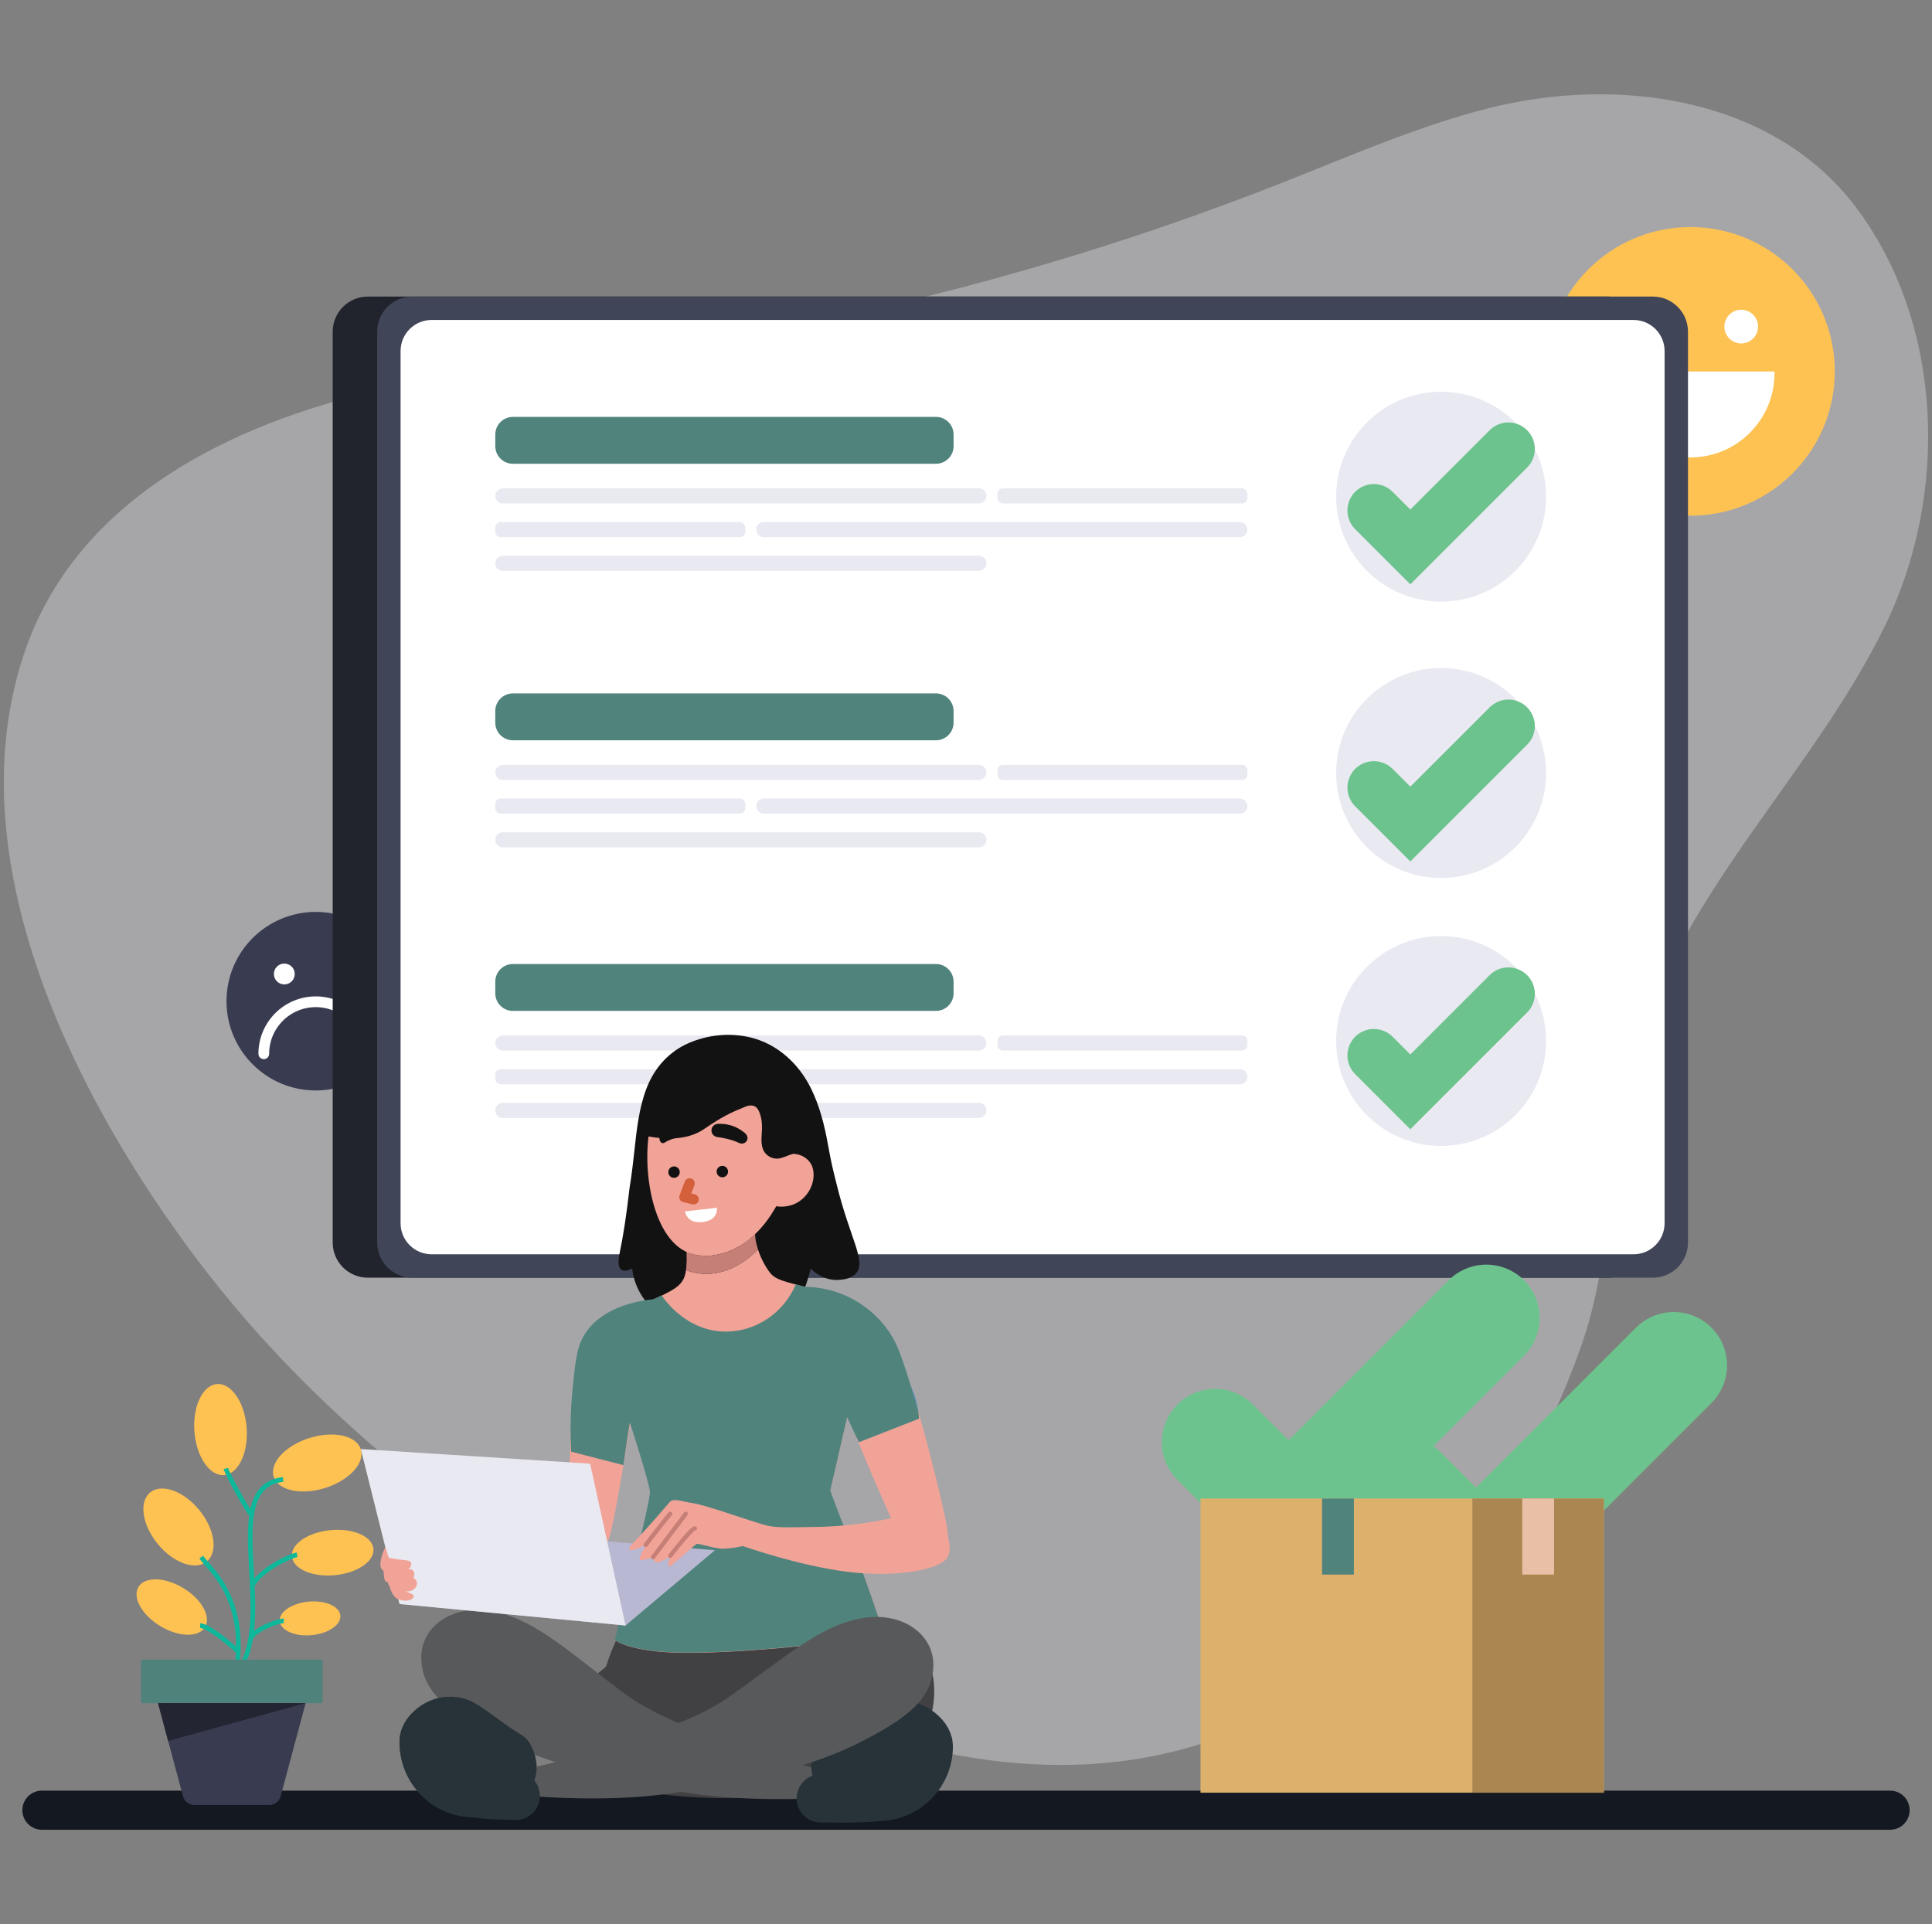 <svg width="251" height="250" viewBox="0 0 251 250" fill="none" xmlns="http://www.w3.org/2000/svg">
<rect x="0" y="0" width="251" height="250" fill="#808080" stroke="none"/>
<g clip-path="url(#clip0_255_47392)">
<path opacity="0.36" d="M14.279 146.481C3.52 127.554 -3.662 104.97 3.181 84.781C9.675 65.62 28.513 55.822 47.034 51.213C66.4 46.393 86.732 45.844 106.306 41.747C126.84 37.45 147.024 31.456 166.542 23.757C175.394 20.265 184.147 16.411 193.37 14.067C209.996 9.841 230.398 12.508 241.259 27.117C252.6 42.372 253.114 64.452 244.925 81.252C235.569 100.444 218.787 115.492 212.624 136.337C208.89 148.972 209.769 162.7 205.36 175.097C201.042 187.238 194.511 198.7 185.554 208.023C175.331 218.663 161.848 226.395 147.262 228.624C127.123 231.7 106.84 224.305 88.769 214.899C64.607 202.322 42.083 185.517 25.592 163.634C21.683 158.446 17.791 152.658 14.28 146.482L14.279 146.481Z" fill="#E9E9F2"/>
<path d="M245.554 232.666H5.447C4.043 232.666 2.904 233.804 2.904 235.209C2.904 236.613 4.043 237.751 5.447 237.751H245.554C246.958 237.751 248.096 236.613 248.096 235.209C248.096 233.804 246.958 232.666 245.554 232.666Z" fill="#141921"/>
<path d="M219.615 67.007C229.971 67.007 238.367 58.612 238.367 48.256C238.367 37.899 229.971 29.504 219.615 29.504C209.259 29.504 200.863 37.899 200.863 48.256C200.863 58.612 209.259 67.007 219.615 67.007Z" fill="#FEC253"/>
<path d="M213.006 44.625C214.214 44.625 215.194 43.645 215.194 42.437C215.194 41.228 214.214 40.249 213.006 40.249C211.798 40.249 210.818 41.228 210.818 42.437C210.818 43.645 211.798 44.625 213.006 44.625Z" fill="white"/>
<path d="M226.215 44.625C227.423 44.625 228.403 43.645 228.403 42.437C228.403 41.228 227.423 40.249 226.215 40.249C225.007 40.249 224.027 41.228 224.027 42.437C224.027 43.645 225.007 44.625 226.215 44.625Z" fill="white"/>
<path d="M208.695 48.27C208.693 48.351 208.691 48.431 208.691 48.512C208.691 54.544 213.582 59.434 219.614 59.434C225.647 59.434 230.537 54.544 230.537 48.512C230.537 48.431 230.536 48.351 230.534 48.27H208.695Z" fill="white"/>
<path d="M41.026 141.69C47.432 141.69 52.626 136.496 52.626 130.089C52.626 123.683 47.432 118.489 41.026 118.489C34.619 118.489 29.426 123.683 29.426 130.089C29.426 136.496 34.619 141.69 41.026 141.69Z" fill="#393B50"/>
<path d="M36.938 127.91C37.686 127.91 38.292 127.304 38.292 126.556C38.292 125.808 37.686 125.202 36.938 125.202C36.19 125.202 35.584 125.808 35.584 126.556C35.584 127.304 36.19 127.91 36.938 127.91Z" fill="white"/>
<path d="M45.108 127.91C45.855 127.91 46.462 127.304 46.462 126.556C46.462 125.808 45.855 125.202 45.108 125.202C44.36 125.202 43.754 125.808 43.754 126.556C43.754 127.304 44.36 127.91 45.108 127.91Z" fill="white"/>
<path d="M47.783 136.923C47.783 133.191 44.758 130.166 41.026 130.166C37.295 130.166 34.27 133.191 34.27 136.923" stroke="white" stroke-width="1.395" stroke-miterlimit="10" stroke-linecap="round"/>
<path d="M35.562 191.874C36.125 193.667 39.115 194.323 42.24 193.341C45.364 192.359 47.44 190.11 46.876 188.316C46.313 186.524 43.324 185.868 40.199 186.85C37.074 187.833 34.998 190.082 35.561 191.874H35.562ZM29.102 191.664C30.975 191.521 32.292 188.758 32.042 185.492C31.793 182.226 30.072 179.695 28.198 179.838C26.325 179.981 25.008 182.744 25.258 186.01C25.507 189.276 27.228 191.807 29.102 191.664ZM26.869 202.893C28.355 201.673 27.912 198.675 25.879 196.198C23.845 193.722 20.993 192.703 19.506 193.924C18.02 195.144 18.463 198.14 20.497 200.617C22.53 203.095 25.383 204.113 26.869 202.894V202.893ZM26.632 211.427C27.458 210.063 26.194 207.786 23.808 206.342C21.423 204.898 18.819 204.833 17.993 206.198C17.167 207.562 18.431 209.839 20.818 211.282C23.203 212.727 25.806 212.791 26.632 211.427ZM37.926 202.245C38.078 203.861 40.574 204.948 43.499 204.672C46.424 204.395 48.671 202.86 48.518 201.243C48.365 199.627 45.87 198.541 42.946 198.818C40.02 199.095 37.773 200.629 37.926 202.245V202.245ZM36.346 210.658C36.46 211.859 38.315 212.667 40.489 212.462C42.664 212.256 44.334 211.115 44.221 209.913C44.107 208.711 42.252 207.904 40.078 208.11C37.903 208.315 36.232 209.456 36.345 210.658L36.346 210.658Z" fill="#FEC253"/>
<path d="M32.538 197.177C31.96 196.587 29.223 191.638 29.051 190.874L29.644 190.74C29.786 191.374 32.492 196.262 32.972 196.752L32.537 197.177H32.538ZM33.051 206.12L32.524 205.817C33.782 203.632 37.573 201.881 38.547 201.724L38.644 202.324C37.84 202.453 34.22 204.09 33.051 206.12ZM32.83 212.985L32.301 212.684C33.057 211.36 36.047 210.311 36.845 210.311C36.856 210.311 36.866 210.311 36.876 210.311L36.853 210.918C36.846 210.918 36.838 210.918 36.832 210.918C36.185 210.918 33.447 211.903 32.83 212.984V212.985Z" fill="#0FB79B"/>
<path d="M30.129 218.683L30.326 217.542C31.76 209.214 28.276 205.257 26.602 203.355C26.29 203.001 26.043 202.72 25.893 202.484L26.405 202.157C26.531 202.354 26.764 202.619 27.059 202.954C27.93 203.943 29.246 205.438 30.186 207.8C31.178 210.29 31.49 213.154 31.116 216.328C32.887 213.158 32.625 208.548 32.37 204.074C32.033 198.133 31.714 192.521 36.736 191.933L36.807 192.536C32.353 193.059 32.643 198.147 32.977 204.039C33.119 206.536 33.266 209.118 33.045 211.501C32.793 214.237 32.078 216.293 30.861 217.786L30.13 218.683H30.129Z" fill="#0FB79B"/>
<path d="M30.737 214.818C29.325 213.516 26.896 211.563 25.986 211.527L26.011 210.92C27.433 210.977 30.773 214.024 31.149 214.372L30.737 214.818Z" fill="#0FB79B"/>
<path d="M41.663 215.647H18.571C18.43 215.647 18.316 215.761 18.316 215.902V221.041C18.316 221.182 18.43 221.296 18.571 221.296H41.663C41.804 221.296 41.918 221.182 41.918 221.041V215.902C41.918 215.761 41.804 215.647 41.663 215.647Z" fill="#50827C"/>
<path d="M34.982 234.526H25.253C24.558 234.526 23.949 234.059 23.77 233.388L20.529 221.296H39.706L36.466 233.388C36.286 234.059 35.677 234.526 34.982 234.526Z" fill="#393B50"/>
<path d="M21.845 226.206L39.706 221.296H20.529L21.845 226.206Z" fill="#232533"/>
<path d="M208.955 38.535H47.787C45.266 38.535 43.223 40.579 43.223 43.1V161.452C43.223 163.973 45.266 166.017 47.787 166.017H208.955C211.476 166.017 213.519 163.973 213.519 161.452V43.1C213.519 40.579 211.476 38.535 208.955 38.535Z" fill="#21242D"/>
<path d="M214.734 38.534H53.567C51.046 38.534 49.002 40.578 49.002 43.099V161.451C49.002 163.972 51.046 166.016 53.567 166.016H214.734C217.255 166.016 219.299 163.972 219.299 161.451V43.099C219.299 40.578 217.255 38.534 214.734 38.534Z" fill="#414558"/>
<path d="M212.22 41.574H56.08C53.849 41.574 52.041 43.382 52.041 45.613V158.938C52.041 161.169 53.849 162.977 56.08 162.977H212.22C214.45 162.977 216.259 161.169 216.259 158.938V45.613C216.259 43.382 214.45 41.574 212.22 41.574Z" fill="white"/>
<path d="M187.227 78.174C194.758 78.174 200.863 72.068 200.863 64.537C200.863 57.006 194.758 50.9 187.227 50.9C179.695 50.9 173.59 57.006 173.59 64.537C173.59 72.068 179.695 78.174 187.227 78.174Z" fill="#E9E9F2"/>
<path d="M187.227 114.077C194.758 114.077 200.863 107.972 200.863 100.44C200.863 92.909 194.758 86.804 187.227 86.804C179.695 86.804 173.59 92.909 173.59 100.44C173.59 107.972 179.695 114.077 187.227 114.077Z" fill="#E9E9F2"/>
<path d="M187.227 148.901C194.758 148.901 200.863 142.796 200.863 135.265C200.863 127.733 194.758 121.628 187.227 121.628C179.695 121.628 173.59 127.733 173.59 135.265C173.59 142.796 179.695 148.901 187.227 148.901Z" fill="#E9E9F2"/>
<path d="M121.596 54.169H66.638C65.372 54.169 64.346 55.195 64.346 56.461V57.969C64.346 59.235 65.372 60.261 66.638 60.261H121.596C122.862 60.261 123.888 59.235 123.888 57.969V56.461C123.888 55.195 122.862 54.169 121.596 54.169Z" fill="#51837D"/>
<path d="M127.172 63.453H65.327C64.785 63.453 64.346 63.892 64.346 64.434C64.346 64.976 64.785 65.415 65.327 65.415H127.172C127.714 65.415 128.153 64.976 128.153 64.434C128.153 63.892 127.714 63.453 127.172 63.453Z" fill="#E9E9F2"/>
<path d="M127.172 72.213H65.327C64.785 72.213 64.346 72.652 64.346 73.194C64.346 73.736 64.785 74.175 65.327 74.175H127.172C127.714 74.175 128.153 73.736 128.153 73.194C128.153 72.652 127.714 72.213 127.172 72.213Z" fill="#E9E9F2"/>
<path d="M161.349 63.453H130.292C129.899 63.453 129.58 63.772 129.58 64.165V64.703C129.58 65.097 129.899 65.415 130.292 65.415H161.349C161.742 65.415 162.061 65.097 162.061 64.703V64.165C162.061 63.772 161.742 63.453 161.349 63.453Z" fill="#E9E9F2"/>
<path d="M99.234 69.795L161.079 69.795C161.621 69.795 162.061 69.356 162.061 68.814C162.061 68.272 161.621 67.833 161.079 67.833L99.234 67.833C98.692 67.833 98.253 68.272 98.253 68.814C98.253 69.356 98.692 69.795 99.234 69.795Z" fill="#E9E9F2"/>
<path d="M65.056 69.795H96.112C96.505 69.795 96.824 69.476 96.824 69.082V68.545C96.824 68.152 96.505 67.833 96.112 67.833H65.056C64.662 67.833 64.343 68.152 64.343 68.545V69.082C64.343 69.476 64.662 69.795 65.056 69.795Z" fill="#E9E9F2"/>
<path d="M121.594 90.098H66.636C65.37 90.098 64.344 91.124 64.344 92.389V93.898C64.344 95.164 65.37 96.19 66.636 96.19H121.594C122.86 96.19 123.886 95.164 123.886 93.898V92.389C123.886 91.124 122.86 90.098 121.594 90.098Z" fill="#51837D"/>
<path d="M127.17 99.383H65.325C64.783 99.383 64.344 99.822 64.344 100.364C64.344 100.906 64.783 101.345 65.325 101.345H127.17C127.712 101.345 128.152 100.906 128.152 100.364C128.152 99.822 127.712 99.383 127.17 99.383Z" fill="#E9E9F2"/>
<path d="M127.17 108.141H65.325C64.783 108.141 64.344 108.58 64.344 109.122C64.344 109.664 64.783 110.103 65.325 110.103H127.17C127.712 110.103 128.152 109.664 128.152 109.122C128.152 108.58 127.712 108.141 127.17 108.141Z" fill="#E9E9F2"/>
<path d="M161.349 99.383H130.292C129.899 99.383 129.58 99.702 129.58 100.095V100.633C129.58 101.026 129.899 101.345 130.292 101.345H161.349C161.742 101.345 162.061 101.026 162.061 100.633V100.095C162.061 99.702 161.742 99.383 161.349 99.383Z" fill="#E9E9F2"/>
<path d="M99.234 105.725L161.079 105.725C161.621 105.725 162.061 105.285 162.061 104.743C162.061 104.202 161.621 103.762 161.079 103.762L99.234 103.762C98.692 103.762 98.253 104.202 98.253 104.743C98.253 105.285 98.692 105.725 99.234 105.725Z" fill="#E9E9F2"/>
<path d="M65.056 105.725H96.112C96.505 105.725 96.824 105.406 96.824 105.012V104.475C96.824 104.081 96.505 103.762 96.112 103.762H65.056C64.662 103.762 64.343 104.081 64.343 104.475V105.012C64.343 105.406 64.662 105.725 65.056 105.725Z" fill="#E9E9F2"/>
<path d="M121.594 125.261H66.636C65.37 125.261 64.344 126.287 64.344 127.553V129.061C64.344 130.327 65.37 131.353 66.636 131.353H121.594C122.86 131.353 123.886 130.327 123.886 129.061V127.553C123.886 126.287 122.86 125.261 121.594 125.261Z" fill="#51837D"/>
<path d="M127.17 134.546H65.325C64.783 134.546 64.344 134.985 64.344 135.527C64.344 136.069 64.783 136.508 65.325 136.508H127.17C127.712 136.508 128.152 136.069 128.152 135.527C128.152 134.985 127.712 134.546 127.17 134.546Z" fill="#E9E9F2"/>
<path d="M127.17 143.305H65.325C64.783 143.305 64.344 143.744 64.344 144.286C64.344 144.828 64.783 145.267 65.325 145.267H127.17C127.712 145.267 128.152 144.828 128.152 144.286C128.152 143.744 127.712 143.305 127.17 143.305Z" fill="#E9E9F2"/>
<path d="M161.349 134.546H130.292C129.899 134.546 129.58 134.865 129.58 135.258V135.796C129.58 136.189 129.899 136.508 130.292 136.508H161.349C161.742 136.508 162.061 136.189 162.061 135.796V135.258C162.061 134.865 161.742 134.546 161.349 134.546Z" fill="#E9E9F2"/>
<path d="M99.234 140.887H161.079C161.621 140.887 162.061 140.447 162.061 139.906C162.061 139.364 161.621 138.924 161.079 138.924H99.234C98.692 138.924 98.253 139.364 98.253 139.906C98.253 140.447 98.692 140.887 99.234 140.887Z" fill="#E9E9F2"/>
<path d="M65.056 140.887H96.112C96.505 140.887 96.824 140.568 96.824 140.174V139.637C96.824 139.243 96.505 138.924 96.112 138.924H65.056C64.662 138.924 64.343 139.243 64.343 139.637V140.174C64.343 140.568 64.662 140.887 65.056 140.887Z" fill="#E9E9F2"/>
<path d="M178.49 66.332L183.225 71.067L195.965 58.327" stroke="#6DC38D" stroke-width="6.872" stroke-miterlimit="10" stroke-linecap="round"/>
<path d="M178.49 102.338L183.225 107.074L195.965 94.334" stroke="#6DC38D" stroke-width="6.872" stroke-miterlimit="10" stroke-linecap="round"/>
<path d="M178.49 137.138L183.225 141.874L195.965 129.134" stroke="#6DC38D" stroke-width="6.872" stroke-miterlimit="10" stroke-linecap="round"/>
<path d="M182.215 193.542L191.762 203.089L217.446 177.404" stroke="#6DC38D" stroke-width="13.854" stroke-miterlimit="10" stroke-linecap="round"/>
<path d="M157.869 187.386L167.416 196.933L193.101 171.248" stroke="#6DC38D" stroke-width="13.854" stroke-miterlimit="10" stroke-linecap="round"/>
<path d="M208.373 194.712H155.965V232.936H208.373V194.712Z" fill="#DDB16C"/>
<path d="M208.372 194.712H191.287V232.936H208.372V194.712Z" fill="#AA8650"/>
<path d="M201.9 194.712H197.764V204.594H201.9V194.712Z" fill="#E8C0A6"/>
<path d="M175.894 194.712H171.758V204.594H175.894V194.712Z" fill="#51837D"/>
<path d="M81.796 154.31C81.796 154.31 82.075 152.718 82.399 149.711C82.703 146.907 82.99 144.022 84.002 141.398C85.056 138.664 86.974 136.604 89.51 135.516C92.035 134.433 94.864 134.166 97.524 134.809C100.928 135.632 103.747 138.134 105.38 141.463C106.465 143.673 107.093 146.114 107.539 148.568C108.082 151.553 108.132 151.583 108.69 153.868C110.409 160.912 112.605 163.905 111.203 165.466C110.548 166.195 109.413 166.274 108.968 166.305C107.026 166.44 105.633 165.145 105.329 164.85C104.033 170.089 101.254 173.846 98.607 174.052C98.147 174.088 97.013 174.068 95.712 173.738C94.412 173.409 93.207 172.834 92.15 172.066C91.684 172.162 91.205 172.222 90.714 172.237C86.325 172.375 82.622 169.113 82.127 164.83C81.72 165.029 81.11 165.252 80.725 164.989C80.116 164.573 80.421 163.182 80.556 162.534C80.927 160.756 81.352 158.209 81.796 154.31H81.796Z" fill="#121212"/>
<path d="M120.521 215.733C119.401 213.464 117.181 211.943 114.662 211.717C114.662 211.717 106.457 212.56 94.107 212.963C81.758 213.365 80.395 212.404 80.395 212.404C79.74 213.751 79.18 215.141 78.719 216.566C78.228 216.968 76.429 218.459 75.614 219.174C74.664 220.006 70.777 221.364 71.776 226.061C72.776 230.759 78.814 232.138 86.131 233.155C93.108 234.121 105.2 233.635 111.049 231.847C113.283 231.417 115.16 230.792 116.399 229.92C121.019 226.675 122.487 219.609 120.522 215.733H120.521Z" fill="#414042"/>
<path d="M89.196 162.694C89.167 161.93 89.089 161.169 88.963 160.414C94.476 161.86 98.001 159.067 98.001 159.067C98.001 159.067 98.028 159.656 98.091 160.369C97.63 160.81 97.13 161.215 96.6 161.573C95.305 162.447 93.829 163.035 92.278 163.151C91.237 163.23 90.172 163.073 89.197 162.695L89.196 162.694ZM114.685 211.728L112.624 212.527C110.557 213.32 99.335 214.583 90.633 214.761C81.931 214.94 79.903 213.086 79.903 213.086C79.903 213.086 84.606 195.145 84.472 193.827C84.338 192.508 81.891 184.918 81.891 184.918C81.891 184.918 79.534 200.016 78.92 200.278C78.394 200.501 60.644 205.59 56.148 206.305C55.778 206.517 55.114 206.892 54.394 207.277C53.586 207.619 52.693 207.704 51.835 207.523L50.719 203.227L50.942 202.362C50.457 201.778 50.343 200.969 50.646 200.273C51.014 199.663 51.288 201.217 51.981 202.054C52.674 202.892 53.115 202.467 53.858 202.892C54.601 203.317 55.478 203.735 55.478 203.735L55.55 203.914L73.424 196.239C73.424 196.239 73.859 195.178 74.089 188.046C74.307 181.298 74.547 177.014 75.514 174.322C76.48 171.63 81.485 170.389 84.914 168.837C88.185 167.356 88.874 166.769 89.125 165.023C90.121 165.421 91.211 165.588 92.278 165.508C93.829 165.391 95.305 164.803 96.6 163.929C97.245 163.494 97.846 162.988 98.386 162.433C98.416 162.402 98.446 162.372 98.475 162.341C98.83 163.45 99.37 164.494 100.078 165.428C101.044 166.63 103.301 166.68 106.781 167.925C110.261 169.171 111.278 169.221 112.082 173.287C112.887 177.354 110.468 182.381 110.468 182.381L107.871 193.698C107.871 193.698 109.546 198.367 110.663 200.73C111.78 203.059 114.685 211.727 114.685 211.727V211.728ZM106.631 233.685C108.189 233.685 110.753 233.825 114.518 233.473C117.984 233.26 120.68 230.377 120.662 226.904C120.701 225.503 118.115 223.369 115.853 224.453C113.59 225.536 109.429 229.429 105.899 229.776" fill="#F2A397"/>
<path d="M105.898 229.774C105.898 229.774 88.365 225.417 81.271 220.15C74.178 214.883 69.81 210.604 64.347 209.432C58.884 208.259 54.706 211.308 54.729 215.358C54.751 219.407 57.521 222.105 64.492 225.802C71.463 229.5 81.975 231.813 89.37 232.969C96.766 234.125 105.071 233.684 106.63 233.684" fill="#58595B"/>
<path d="M115.863 224.436C114.187 225.24 111.478 227.58 108.747 228.905C108.503 229.321 108.492 229.835 108.719 230.262C109.183 231.051 109.848 231.702 110.647 232.15C110.647 232.15 109.53 233.435 106.631 233.675C108.195 233.63 110.753 233.814 114.518 233.462C117.984 233.249 120.68 230.366 120.662 226.894C120.712 225.486 118.126 223.353 115.864 224.436H115.863Z" fill="#273339" stroke="#273339" stroke-width="6.273" stroke-linecap="round" stroke-linejoin="round"/>
<path d="M61.186 232.987C60.628 232.691 60.069 232.373 59.572 232.088C58.126 231.2 56.053 229.853 55.953 227.62C55.88 226.083 57.069 224.492 57.796 223.648C56.294 223.978 55.042 225.257 55.042 226.218C54.934 229.693 57.56 232.648 61.024 232.949L61.186 232.988V232.987Z" fill="white" stroke="#273339" stroke-width="6.273" stroke-linecap="round" stroke-linejoin="round"/>
<path d="M119.298 183.366C118.976 182.234 118.656 181.142 118.348 180.129C118.53 180.538 118.707 180.994 118.864 181.494C119.072 182.159 119.209 182.789 119.298 183.365V183.366Z" fill="#408FCD"/>
<path d="M110.663 200.703C111.78 203.059 114.662 211.717 114.662 211.717L112.601 212.516C110.534 213.309 99.296 214.554 90.594 214.734C81.891 214.912 79.863 213.058 79.863 213.058C79.863 213.058 84.566 195.117 84.433 193.799C84.298 192.481 81.852 184.89 81.852 184.89C81.851 184.889 81.85 184.888 81.85 184.888C81.803 184.888 81.517 186.718 80.991 190.375C78.725 189.791 76.459 189.206 74.195 188.622C74.091 186.576 74.059 183.663 74.414 180.181C74.767 176.719 74.963 174.955 75.949 173.385C78.182 169.826 82.837 169.025 84.886 168.81C85.283 168.631 85.64 168.463 85.963 168.307C86.128 168.569 89.047 173.061 94.382 173.021C98.266 172.992 101.822 170.574 103.391 166.883L104.569 167.201C105.821 167.217 108.562 167.423 111.392 169.146C112.193 169.634 114.41 171.1 115.945 173.748C116.135 174.078 116.267 174.342 116.405 174.619C116.888 175.591 117.583 177.621 118.348 180.129C118.348 180.129 118.348 180.13 118.349 180.131C118.658 181.144 118.977 182.236 119.299 183.368C119.353 183.715 119.388 184.042 119.413 184.346C116.8 185.37 114.188 186.393 111.575 187.415C111.388 187.013 111.202 186.611 111.015 186.208C110.697 185.521 110.379 184.834 110.06 184.147C109.998 184.419 109.029 188.633 108.966 188.908C108.903 189.18 107.934 193.394 107.871 193.67C107.871 193.67 109.547 198.345 110.663 200.703H110.663Z" fill="#51837D"/>
<path d="M118.773 202.824C117.796 202.269 113.777 192.881 111.015 186.206C111.202 186.609 111.387 187.011 111.574 187.414C114.187 186.391 116.799 185.368 119.412 184.345C119.388 184.04 119.352 183.713 119.298 183.367C120.86 188.865 122.46 195.302 123.001 198.278C123.928 203.383 120.298 203.69 118.773 202.824V202.824ZM99.188 156.104C100.437 156.921 102.128 157.017 103.454 156.329C104.575 155.749 105.394 154.628 105.631 153.392C105.674 153.168 105.698 152.94 105.702 152.708C105.708 152.305 105.65 151.899 105.502 151.525C105.129 150.602 104.16 149.973 103.167 149.94C102.172 149.907 101.193 150.44 100.622 151.255L100.071 153.12L99.188 156.105V156.104Z" fill="#F2A397"/>
<path d="M103.305 149.167C103.262 149.733 103.192 150.143 103.124 150.538C103.124 150.538 102.14 156.264 98.385 160.078C98.239 160.227 98.089 160.368 98.089 160.368C98.089 160.368 97.359 161.061 96.599 161.572C95.931 162.022 92.6 163.621 89.962 162.941C85.181 161.707 83.472 153.189 84.297 147.369C84.573 145.417 84.824 143.645 86.211 142.093C90.2 137.63 100.108 138.876 102.327 143.094C102.94 144.261 103.497 146.668 103.305 149.166V149.167Z" fill="#F2A397"/>
<path d="M98.475 162.341C98.446 162.372 98.416 162.403 98.387 162.434C97.847 162.988 97.245 163.494 96.601 163.929C95.305 164.803 93.829 165.391 92.278 165.508C91.212 165.587 90.12 165.42 89.125 165.023C89.138 164.938 89.149 164.85 89.159 164.759C89.211 164.072 89.224 163.382 89.197 162.694C90.173 163.073 91.238 163.229 92.278 163.151C93.829 163.035 95.306 162.447 96.601 161.572C97.129 161.215 97.629 160.809 98.091 160.368C98.114 160.624 98.142 160.896 98.174 161.162C98.252 161.561 98.352 161.956 98.475 162.342V162.341Z" fill="#C67F77"/>
<path d="M83.83 147.584C87.861 148.399 90.115 147.619 91.438 146.723C94.059 144.947 94.957 144.575 96.752 143.833C97.008 143.727 97.582 143.506 98.064 143.756C98.341 143.9 98.513 144.187 98.636 144.475C98.949 145.209 99.022 146.026 98.989 146.824C98.948 147.787 98.777 148.832 99.288 149.649C99.647 150.223 100.327 150.579 101.003 150.546C101.636 150.515 102.208 150.176 102.814 149.991C103.42 149.805 104.189 149.826 104.558 150.341C104.751 147.717 104.715 144.977 103.57 142.606C102.526 140.446 100.615 138.743 98.389 137.846C96.163 136.95 93.647 136.846 91.323 137.443C89.935 137.801 88.992 138.374 88.813 138.48C84.663 140.944 83.944 146.574 83.83 147.584ZM88.292 152.466C88.2 152.866 87.802 153.115 87.402 153.024C87.002 152.932 86.753 152.534 86.845 152.134C86.937 151.734 87.335 151.485 87.735 151.576C88.135 151.668 88.384 152.067 88.293 152.466H88.292ZM94.568 152.395C94.476 152.795 94.078 153.044 93.678 152.953C93.278 152.861 93.029 152.462 93.12 152.063C93.212 151.663 93.61 151.414 94.01 151.505C94.41 151.597 94.659 151.995 94.567 152.395L94.568 152.395Z" fill="#121212"/>
<path d="M89.593 153.76L88.914 155.55L90.113 155.833" stroke="#D3603A" stroke-width="1.337" stroke-linecap="round" stroke-linejoin="round"/>
<path d="M92.451 146.693C92.337 147.191 92.675 147.677 93.182 147.742C93.946 147.84 95.052 148.054 96.043 148.52C96.411 148.693 96.85 148.558 97.037 148.197C97.216 147.85 97.075 147.461 96.769 147.218C96.143 146.722 95.149 145.985 93.317 146.023C92.906 146.031 92.543 146.293 92.452 146.693H92.451ZM88.811 146.755C88.86 147.251 88.61 147.724 88.272 147.775C87.761 147.853 87.019 148.036 86.34 148.473C86.088 148.635 85.805 148.49 85.701 148.127C85.601 147.779 85.715 147.397 85.93 147.165C86.37 146.689 87.067 145.984 88.276 146.068C88.547 146.087 88.772 146.355 88.811 146.755Z" fill="#121212"/>
<path d="M89 157.401L93.138 156.934C93.138 156.934 93.397 158.536 91.29 158.786C89.184 159.038 89 157.401 89 157.401Z" fill="white"/>
<path d="M68.888 233.389C66.257 233.381 63.629 233.241 61.013 232.97C57.549 232.67 54.922 229.715 55.031 226.239C55.031 224.838 57.673 222.776 59.901 223.921C62.13 225.066 66.213 229.077 69.737 229.54" fill="#F2A397"/>
<path d="M69.737 229.54C69.737 229.54 87.37 225.631 94.61 220.559C101.848 215.487 106.339 211.32 111.797 210.292C117.254 209.265 121.382 212.426 121.259 216.476C121.136 220.525 118.293 223.145 111.205 226.652C104.117 230.16 93.566 232.193 86.143 233.154C78.72 234.115 70.447 233.472 68.889 233.388" fill="#58595B"/>
<path d="M64.347 232.395C65.116 231.858 65.798 231.206 66.369 230.462C66.927 229.585 66.246 228.311 66.145 228.127C63.727 226.714 61.42 224.681 59.934 223.921C57.7 222.804 55.064 224.837 55.064 226.239C54.956 229.715 57.582 232.669 61.046 232.97C63.022 233.202 65.01 233.327 67 233.344C65.464 232.886 64.347 232.395 64.347 232.395Z" fill="#273339" stroke="#273339" stroke-width="6.273" stroke-linecap="round" stroke-linejoin="round"/>
<path d="M81.271 211.209L92.884 201.428L63.453 199.026L51.902 208.416L81.271 211.209Z" fill="#B8B8D2"/>
<path d="M51.902 208.416L81.271 211.209L76.668 190.184L46.875 188.285L51.902 208.416Z" fill="#E9E9F2"/>
<path d="M50.639 206.103C50.724 206.66 50.984 207.177 51.381 207.577C52.007 208.136 53.398 208.086 53.677 207.622C53.957 207.158 53.353 207.063 52.56 206.734C51.937 206.476 51.294 206.265 50.639 206.103Z" fill="#F2A397"/>
<path d="M50.462 205.55C50.462 205.55 50.115 206.165 51.64 206.622C53.165 207.08 53.969 206.556 54.131 205.986C54.272 205.603 54.078 205.179 53.695 205.038C53.639 205.017 53.581 205.004 53.522 204.997C53.187 204.997 50.975 205.299 50.729 205.31C50.483 205.321 50.383 205.103 50.461 205.55H50.462Z" fill="#F2A397"/>
<path d="M49.824 203.769C49.824 203.769 49.824 205.087 50.048 205.416C50.271 205.746 52.282 206.07 53.215 205.5C54.147 204.93 53.891 203.885 53.293 203.914C52.695 203.941 49.824 203.769 49.824 203.769Z" fill="#F2A397"/>
<path d="M50.071 201.009C50.071 201.009 48.881 203.36 49.719 204.031C50.557 204.701 52.981 204.488 53.344 203.561C53.707 202.634 52.785 202.779 51.78 202.623L50.506 202.421L50.071 201.008V201.009ZM118.796 196.518C114.871 197.632 110.825 198.26 106.748 198.389C100.38 198.524 100.453 198.518 98.09 197.77C95.728 197.021 91.516 195.535 89.952 195.301C88.388 195.067 87.484 194.603 86.958 195.223C82.344 200.668 81.663 200.847 81.758 201.305C81.853 201.763 83.909 200.747 83.909 200.747C83.909 200.747 82.753 202.669 83.222 202.724C83.778 202.679 84.325 202.549 84.842 202.338C84.842 202.338 84.876 203.115 85.49 203.009C86.069 202.823 86.61 202.536 87.088 202.16C87.088 202.16 86.395 204.059 87.222 203.4C88.049 202.741 90.289 200.696 90.517 200.607C90.746 200.518 92.802 201.205 93.869 201.232C94.754 201.209 95.634 201.092 96.494 200.881C96.494 200.881 103.688 203.433 110.107 204.232C116.524 205.031 121.68 203.941 122.864 202.64C124.048 201.339 122.937 199.06 122.306 197.3" fill="#F2A397"/>
<path d="M83.896 201.008C83.837 201.008 83.777 200.989 83.727 200.951C83.605 200.857 83.581 200.682 83.675 200.559C83.698 200.53 85.968 197.565 86.85 196.521C86.95 196.404 87.126 196.389 87.244 196.488C87.362 196.588 87.376 196.764 87.277 196.882C86.403 197.915 84.141 200.869 84.119 200.898C84.064 200.97 83.981 201.008 83.897 201.008L83.896 201.008ZM84.84 202.611C84.781 202.611 84.723 202.593 84.672 202.555C84.549 202.462 84.525 202.287 84.617 202.164L88.873 196.528C88.967 196.405 89.141 196.38 89.264 196.473C89.387 196.567 89.412 196.741 89.319 196.864L85.063 202.5C85.008 202.573 84.925 202.611 84.84 202.611V202.611ZM87.085 202.433C87.027 202.433 86.966 202.414 86.916 202.376C86.793 202.282 86.77 202.107 86.863 201.984C86.87 201.975 87.536 201.104 88.259 200.231C89.78 198.397 90.065 198.344 90.218 198.315C90.371 198.287 90.516 198.388 90.543 198.539C90.571 198.688 90.475 198.831 90.328 198.863C89.993 198.993 88.501 200.757 87.307 202.323C87.252 202.395 87.169 202.433 87.085 202.433H87.085ZM90.324 198.864C90.324 198.864 90.321 198.864 90.32 198.865C90.322 198.865 90.323 198.865 90.324 198.864Z" fill="#C67F77"/>
</g>
<defs>
<clipPath id="clip0_255_47392">
<rect width="250" height="250" fill="white" transform="translate(0.5)"/>
</clipPath>
</defs>
</svg>
